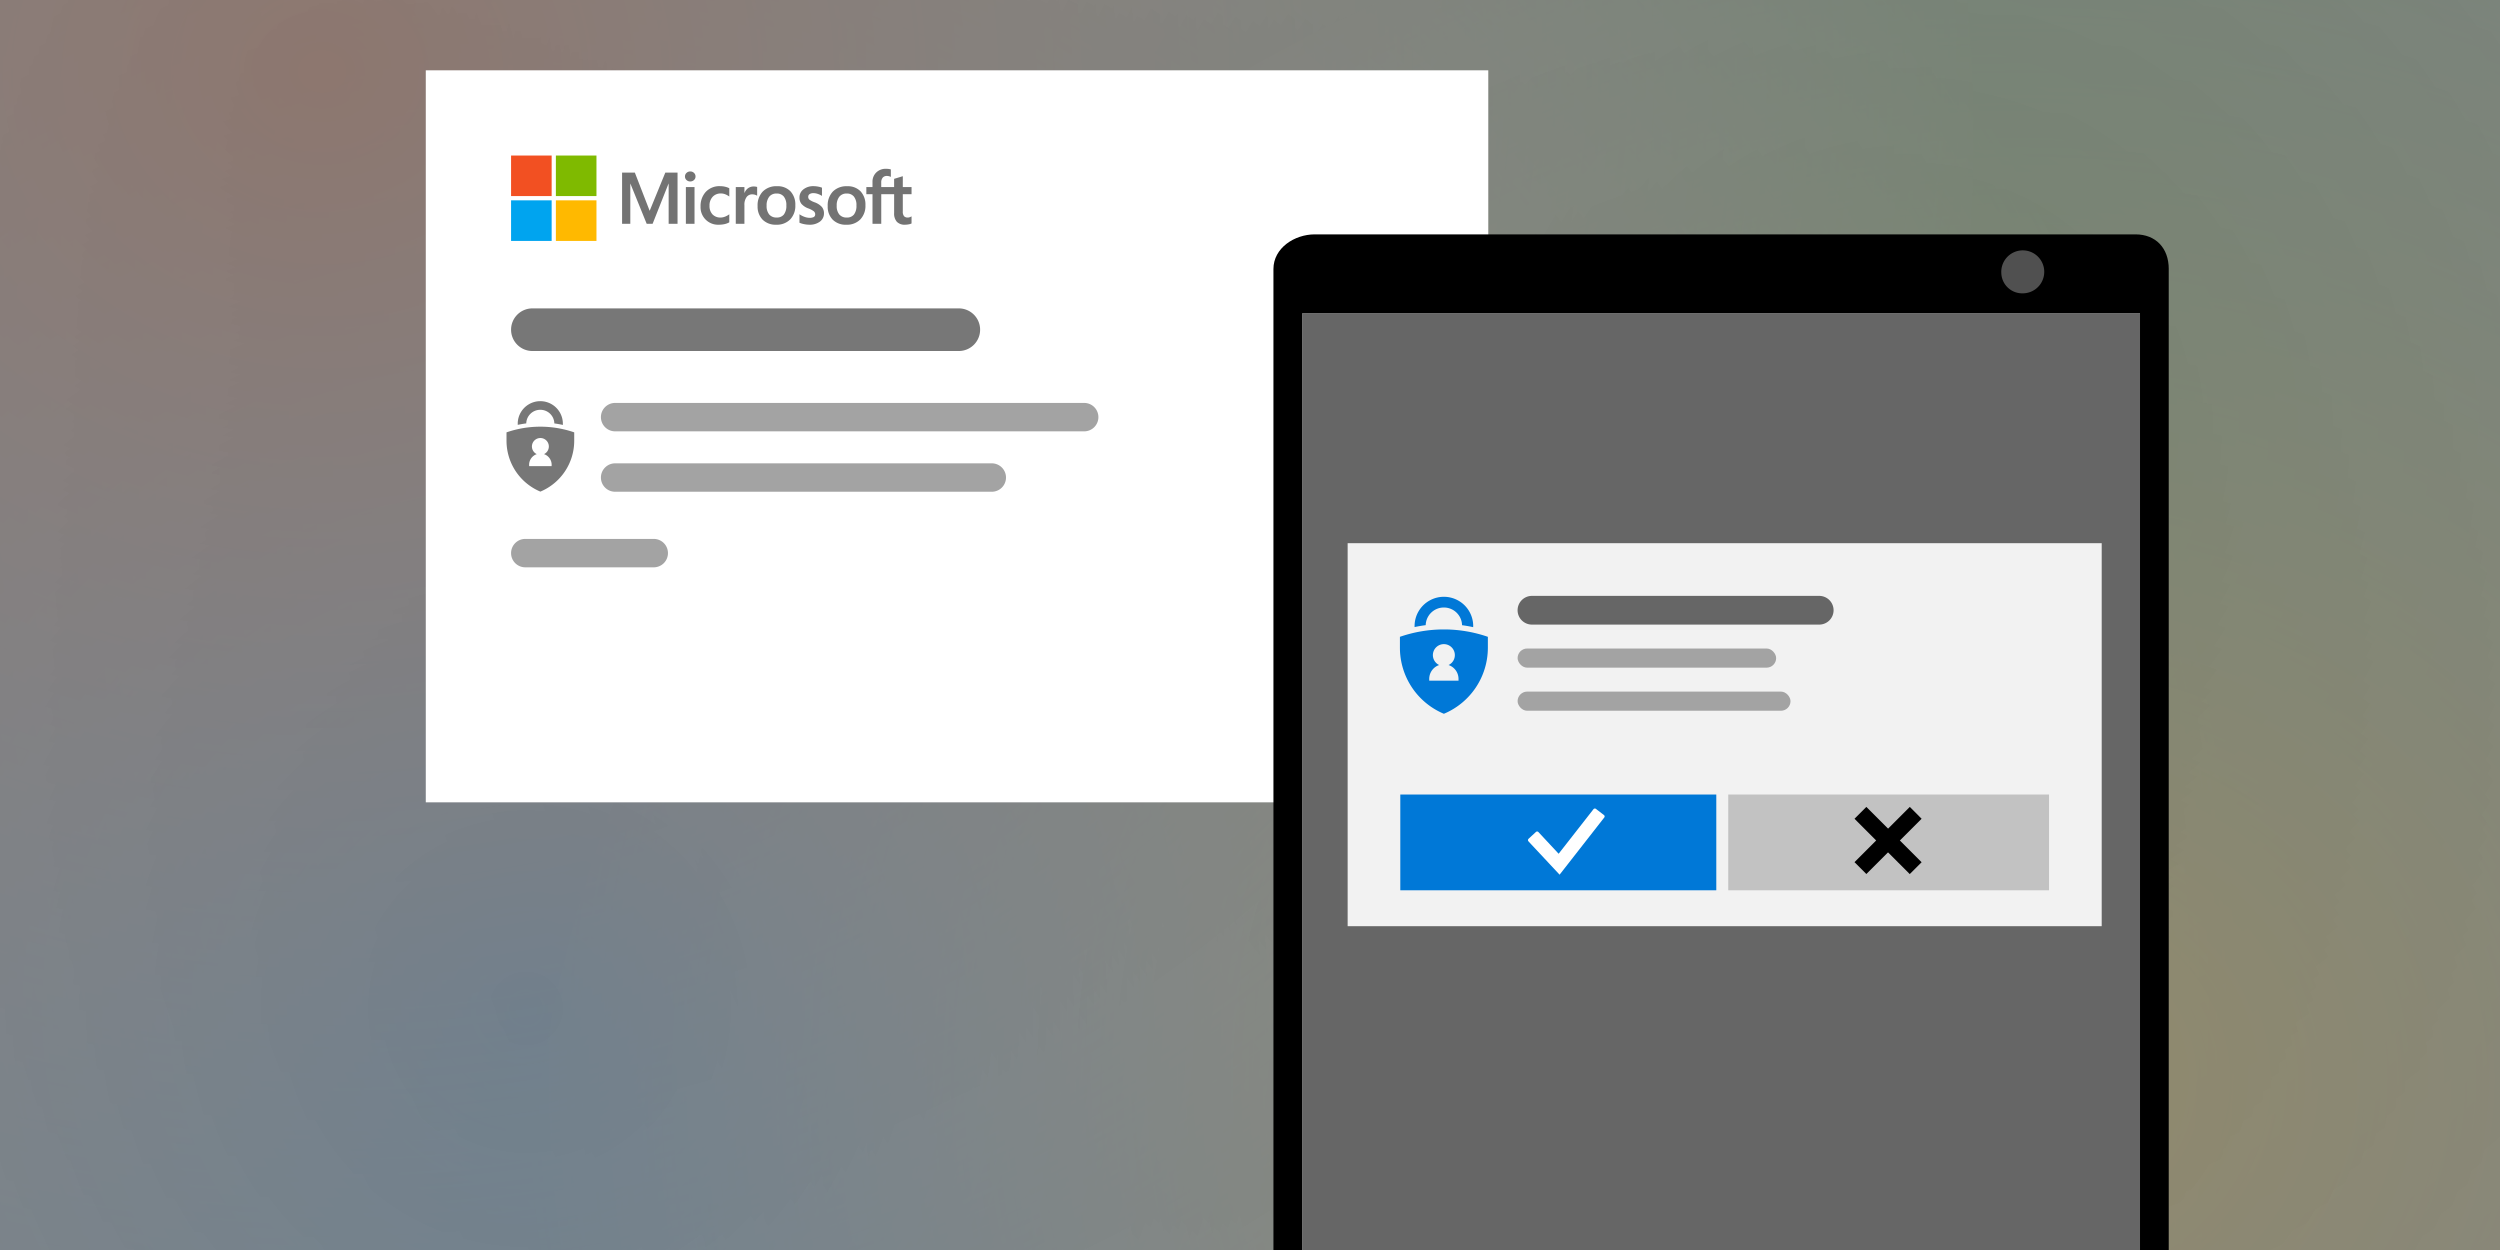 <svg xmlns="http://www.w3.org/2000/svg" xmlns:xlink="http://www.w3.org/1999/xlink" width="352" height="176" viewBox="0 0 352 176"><rect x="0" y="0" width="352" height="176" fill="#808080" stroke="none"/><defs><style>.a{fill:none;}.b{fill:#737373;}.c{fill:#f25022;}.d{fill:#7fba00;}.e{fill:#00a4ef;}.f{fill:#ffb900;}.g{clip-path:url(#a);}.h,.y{opacity:0.2;}.i{clip-path:url(#b);}.j{fill:url(#c);}.k{fill:url(#d);}.l{fill:url(#e);}.m{fill:url(#f);}.n,.x{fill:#fff;}.n,.r,.s{fill-rule:evenodd;}.o{fill:#a3a3a3;}.p{fill:#777;}.q{clip-path:url(#g);}.s{fill:#505050;}.t{fill:#333;opacity:0.75;}.t,.y{isolation:isolate;}.u{fill:#f2f2f2;}.v{fill:#666;}.w{fill:#0078d7;}</style><clipPath id="a"><rect class="a" width="352" height="176"/></clipPath><clipPath id="b"><rect class="a" y="-23.1" width="352" height="230.176"/></clipPath><radialGradient id="c" cx="268.84" cy="261.213" r="307.213" gradientTransform="matrix(1, 0, 0, -1, 0, 322)" gradientUnits="userSpaceOnUse"><stop offset="0" stop-color="#107c10"/><stop offset="1" stop-color="#c4c4c4" stop-opacity="0"/></radialGradient><radialGradient id="d" cx="-214.876" cy="-2984.919" r="0.183" gradientTransform="translate(-4034940.873 275301.48) rotate(90) scale(1280.613 1351.8)" gradientUnits="userSpaceOnUse"><stop offset="0" stop-color="#0078d4"/><stop offset="1" stop-color="#c4c4c4" stop-opacity="0"/></radialGradient><radialGradient id="e" cx="-215.607" cy="-2984.08" r="0.183" gradientTransform="translate(-3414100.377 233879.693) rotate(90) scale(1083.917 1144.2)" gradientUnits="userSpaceOnUse"><stop offset="0" stop-color="#ffb900" stop-opacity="0.75"/><stop offset="1" stop-color="#c4c4c4" stop-opacity="0"/></radialGradient><radialGradient id="f" cx="-214.699" cy="-2984.996" r="0.183" gradientTransform="translate(-3730599.373 253999.799) rotate(90) scale(1182.963 1249.8)" gradientUnits="userSpaceOnUse"><stop offset="0" stop-color="#d83b01" stop-opacity="0.75"/><stop offset="1" stop-color="#c4c4c4" stop-opacity="0"/></radialGradient><clipPath id="g"><rect class="a" x="179.3" y="33" width="126.057" height="163.9"/></clipPath><symbol id="h" viewBox="0 0 112.552 24"><path class="b" d="M46.786,19.2V4.8h-2.5V16.088h-.04L39.776,4.8H38.119L33.54,16.088h-.03V4.8H31.2V19.2h3.585L38.923,8.525h.06L43.351,19.2Zm2.091-1.095a1.322,1.322,0,0,0,.437,1.009,1.472,1.472,0,0,0,1.039.407,1.45,1.45,0,0,0,1.065-.417,1.353,1.353,0,0,0,.422-1,1.3,1.3,0,0,0-.432-.994,1.494,1.494,0,0,0-1.055-.4,1.462,1.462,0,0,0-1.053.407,1.311,1.311,0,0,0-.427.989M51.558,4.8h-2.43V15.124h2.43Zm7.371,1.768a3.342,3.342,0,0,1,1.2.251,5.055,5.055,0,0,1,1.2.662V5.222a4.839,4.839,0,0,0-1.32-.5,7.192,7.192,0,0,0-1.622-.171,4.912,4.912,0,0,0-5.132,4.68q-.009.22,0,.441a5.886,5.886,0,0,0,1.457,4.1,5.272,5.272,0,0,0,4.127,1.612,5.689,5.689,0,0,0,1.381-.176,4.572,4.572,0,0,0,1.109-.407v-2.33a4.919,4.919,0,0,1-1.15.638,3.3,3.3,0,0,1-1.2.226,3.047,3.047,0,0,1-2.32-.934,3.513,3.513,0,0,1-.884-2.521,3.356,3.356,0,0,1,.849-2.44,3.062,3.062,0,0,1,2.3-.873m9.319,8.726a3.056,3.056,0,0,0,.523-.04,2.2,2.2,0,0,0,.391-.1V12.692a2.166,2.166,0,0,1-.557.267,2.763,2.763,0,0,1-.889.125,1.886,1.886,0,0,1-1.511-.753,3.618,3.618,0,0,1-.618-2.32V4.8h-2.43V15.124h2.43V13.5h.04a2.845,2.845,0,0,0,1,1.32,2.721,2.721,0,0,0,1.616.477m1.046-5.483a5.594,5.594,0,0,0,1.446,4.057,5.325,5.325,0,0,0,4.017,1.5,4.952,4.952,0,0,0,3.781-1.441,5.441,5.441,0,0,0,1.36-3.892,5.489,5.489,0,0,0-1.446-4,5.235,5.235,0,0,0-3.936-1.486A5.149,5.149,0,0,0,70.7,5.963a5.2,5.2,0,0,0-1.411,3.851m2.53.08a3.687,3.687,0,0,1,.734-2.47,2.613,2.613,0,0,1,2.1-.853,2.445,2.445,0,0,1,2.019.853,3.949,3.949,0,0,1,.693,2.531,3.812,3.812,0,0,1-.718,2.515,2.491,2.491,0,0,1-2.013.849,2.548,2.548,0,0,1-2.075-.889,3.869,3.869,0,0,1-.738-2.536m11.69,2.521a1.044,1.044,0,0,1,.331-.819,5.7,5.7,0,0,1,1.466-.747,4.985,4.985,0,0,0,2.044-1.311,2.722,2.722,0,0,0,.587-1.762,2.831,2.831,0,0,0-1.12-2.34,4.747,4.747,0,0,0-3.027-.884,7.216,7.216,0,0,0-1.421.156,6.273,6.273,0,0,0-1.321.4V7.491a5.974,5.974,0,0,1,1.426-.732,4.16,4.16,0,0,1,1.386-.272,2.471,2.471,0,0,1,1.215.231.826.826,0,0,1,.392.773,1.074,1.074,0,0,1-.407.849,6.007,6.007,0,0,1-1.541.8,4.759,4.759,0,0,0-1.905,1.26,2.765,2.765,0,0,0-.563,1.787,2.824,2.824,0,0,0,1.11,2.3,4.427,4.427,0,0,0,2.877.9,6.883,6.883,0,0,0,1.215-.121,5.365,5.365,0,0,0,1.125-.311V12.64a5.179,5.179,0,0,1-1.125.553,3.773,3.773,0,0,1-1.275.231,1.865,1.865,0,0,1-1.08-.271.86.86,0,0,1-.386-.744m5.472-2.6a5.594,5.594,0,0,0,1.446,4.057,5.325,5.325,0,0,0,4.017,1.5,4.952,4.952,0,0,0,3.781-1.441,5.442,5.442,0,0,0,1.361-3.892,5.489,5.489,0,0,0-1.446-4,5.237,5.237,0,0,0-3.937-1.486A5.148,5.148,0,0,0,90.4,5.96a5.2,5.2,0,0,0-1.411,3.851m2.531.08a3.686,3.686,0,0,1,.733-2.47,2.613,2.613,0,0,1,2.1-.853,2.444,2.444,0,0,1,2.018.853,3.949,3.949,0,0,1,.693,2.531,3.806,3.806,0,0,1-.718,2.515,2.491,2.491,0,0,1-2.013.849,2.547,2.547,0,0,1-2.074-.889,3.869,3.869,0,0,1-.738-2.536m16.136,3.244h-3.619V4.8h-2.46v8.335H99.846v1.989h1.728V16.56a3.572,3.572,0,0,0,1.059,2.666,3.718,3.718,0,0,0,2.717,1.039,6.027,6.027,0,0,0,.783-.045,3.085,3.085,0,0,0,.6-.136v-2.1a2.557,2.557,0,0,1-.421.17,2.2,2.2,0,0,1-.693.1,1.47,1.47,0,0,1-1.176-.477,2.106,2.106,0,0,1-.411-1.411V15.124h3.619v2.319l2.441.743V15.124h2.46V13.135h-2.46V8.3a2.04,2.04,0,0,1,.346-1.346,1.387,1.387,0,0,1,1.09-.391,1.631,1.631,0,0,1,.507.1,2.362,2.362,0,0,1,.517.241v-2a2.8,2.8,0,0,0-.768-.242,5.32,5.32,0,0,0-1.06-.11,3.008,3.008,0,0,0-2.3.819,3.481,3.481,0,0,0-.769,2.465Z"/><rect class="c" y="12.594" width="11.406" height="11.406"/><rect class="d" x="12.594" y="12.594" width="11.406" height="11.406"/><rect class="e" width="11.406" height="11.406"/><rect class="f" x="12.594" width="11.406" height="11.406"/></symbol></defs><g class="g"><g class="h"><g class="i"><path class="j" d="M268.84,359.5c174.234,0,315.48-133.741,315.48-298.717S443.075-237.93,268.84-237.93-46.64-104.19-46.64,60.786,94.605,359.5,268.84,359.5Z"/><path class="k" d="M72.27,363.851c136.873,0,247.83-105.114,247.83-234.779S209.143-105.707,72.27-105.707-175.56-.593-175.56,129.072-64.6,363.851,72.27,363.851Z"/><path class="l" d="M283.91,378.684c115.852,0,209.77-88.969,209.77-198.718S399.762-18.752,283.91-18.752,74.14,70.217,74.14,179.966,168.057,378.684,283.91,378.684Z"/><path class="m" d="M48.73,235.975c126.545,0,229.13-97.1,229.13-216.876S175.275-197.78,48.73-197.78-180.4-100.679-180.4,19.1-77.815,235.975,48.73,235.975Z"/></g></g><polygon class="n" points="59.95 9.9 209.55 9.9 209.55 112.969 59.95 112.969 59.95 9.9 59.95 9.9"/><use width="112.552" height="24" transform="matrix(0.501, 0, 0, -0.501, 71.958, 33.92)" xlink:href="#h"/><path class="o" d="M86.61,56.733h66.044a2,2,0,0,1,2,2h0a2,2,0,0,1-2,2H86.61a2,2,0,0,1-2-2h0A2,2,0,0,1,86.61,56.733Z"/><path class="o" d="M86.61,65.238h53.035a2,2,0,0,1,2,2h0a2,2,0,0,1-2,2H86.61a2,2,0,0,1-2-2h0A2,2,0,0,1,86.61,65.238Z"/><path class="p" d="M74.96,43.422H135a3,3,0,0,1,3,3h0a3,3,0,0,1-3,3H74.96a3,3,0,0,1-3-3h0A3,3,0,0,1,74.96,43.422Z"/><g class="q"><path class="r" d="M305.36,251.609c0,2.478-1.855,3.845-4.675,3.845H185.109c-2.819,0-5.809-1.439-5.809-3.918V37.879c0-2.974,2.99-4.879,5.809-4.879H300.685c2.819,0,4.675,1.905,4.675,4.879v213.73Z"/><polygon class="n" points="183.345 44.123 301.313 44.123 301.313 228.827 183.345 228.827 183.345 44.123 183.345 44.123"/><path class="s" d="M281.785,38.445a3.025,3.025,0,1,1,3.188,2.852c-.054,0-.109.005-.163.005A2.943,2.943,0,0,1,281.785,38.445Z"/><rect class="t" x="183.345" y="44.123" width="117.968" height="173.582"/></g><rect class="u" x="189.748" y="76.48" width="106.171" height="53.928"/><rect class="o" x="213.679" y="91.31" width="36.402" height="2.697" rx="1.348"/><rect class="o" x="213.679" y="97.377" width="38.424" height="2.697" rx="1.348"/><path class="v" d="M215.7,83.9h40.446a2.022,2.022,0,0,1,2.022,2.022h0a2.022,2.022,0,0,1-2.022,2.022H215.7a2.022,2.022,0,0,1-2.023-2.022h0A2.022,2.022,0,0,1,215.7,83.9Z"/><rect class="w" x="197.163" y="111.87" width="44.491" height="13.482"/><path class="x" d="M215.566,118.849l-.358-.388a.256.256,0,0,1,.014-.362h0l1.034-.956a.249.249,0,0,1,.172-.068.245.245,0,0,1,.186.083l2.843,3.049,4.9-6.267a.255.255,0,0,1,.2-.1.251.251,0,0,1,.156.055l1.119.863a.239.239,0,0,1,.1.165.246.246,0,0,1-.055.186l-6.285,8.046Z"/><rect class="y" x="243.34" y="111.87" width="45.165" height="13.482"/><polygon points="270.563 115.282 268.902 113.612 265.843 116.672 262.783 113.612 261.114 115.282 264.164 118.341 261.114 121.392 262.783 123.062 265.834 120.011 268.893 123.071 270.563 121.401 267.503 118.341 270.563 115.282"/><path class="w" d="M203.3,85.537a2.556,2.556,0,0,1,2.557,2.492q.765.1,1.565.275c0-.07.006-.141.006-.212a4.128,4.128,0,0,0-8.255,0c0,.067,0,.134,0,.2.458-.1.983-.194,1.565-.27A2.558,2.558,0,0,1,203.3,85.537Z"/><path class="w" d="M197.109,89.664v1.547A10.078,10.078,0,0,0,203.3,100.5a10.078,10.078,0,0,0,6.191-9.287V89.664A18.956,18.956,0,0,0,197.109,89.664Zm8.25,6.173h-4.125V95.59a2.063,2.063,0,0,1,1.4-1.953,1.546,1.546,0,1,1,1.325,0,2.063,2.063,0,0,1,1.4,1.953Z"/><path class="p" d="M76.084,57.7a1.968,1.968,0,0,1,1.968,1.919c.392.052.795.123,1.2.213,0-.055,0-.11,0-.165a3.178,3.178,0,0,0-6.355-.084q0,.042,0,.084c0,.051,0,.1,0,.154.353-.077.757-.15,1.2-.208A1.969,1.969,0,0,1,76.084,57.7Z"/><path class="p" d="M71.317,60.877v1.192a7.761,7.761,0,0,0,4.767,7.15,7.759,7.759,0,0,0,4.766-7.15V60.877A14.6,14.6,0,0,0,71.317,60.877Zm6.351,4.753H74.5v-.189a1.589,1.589,0,0,1,1.077-1.5,1.191,1.191,0,1,1,1.019,0,1.589,1.589,0,0,1,1.077,1.5Z"/><path class="o" d="M73.96,75.879H92.049a2,2,0,0,1,2,2h0a2,2,0,0,1-2,2H73.96a2,2,0,0,1-2-2h0A2,2,0,0,1,73.96,75.879Z"/></g></svg>